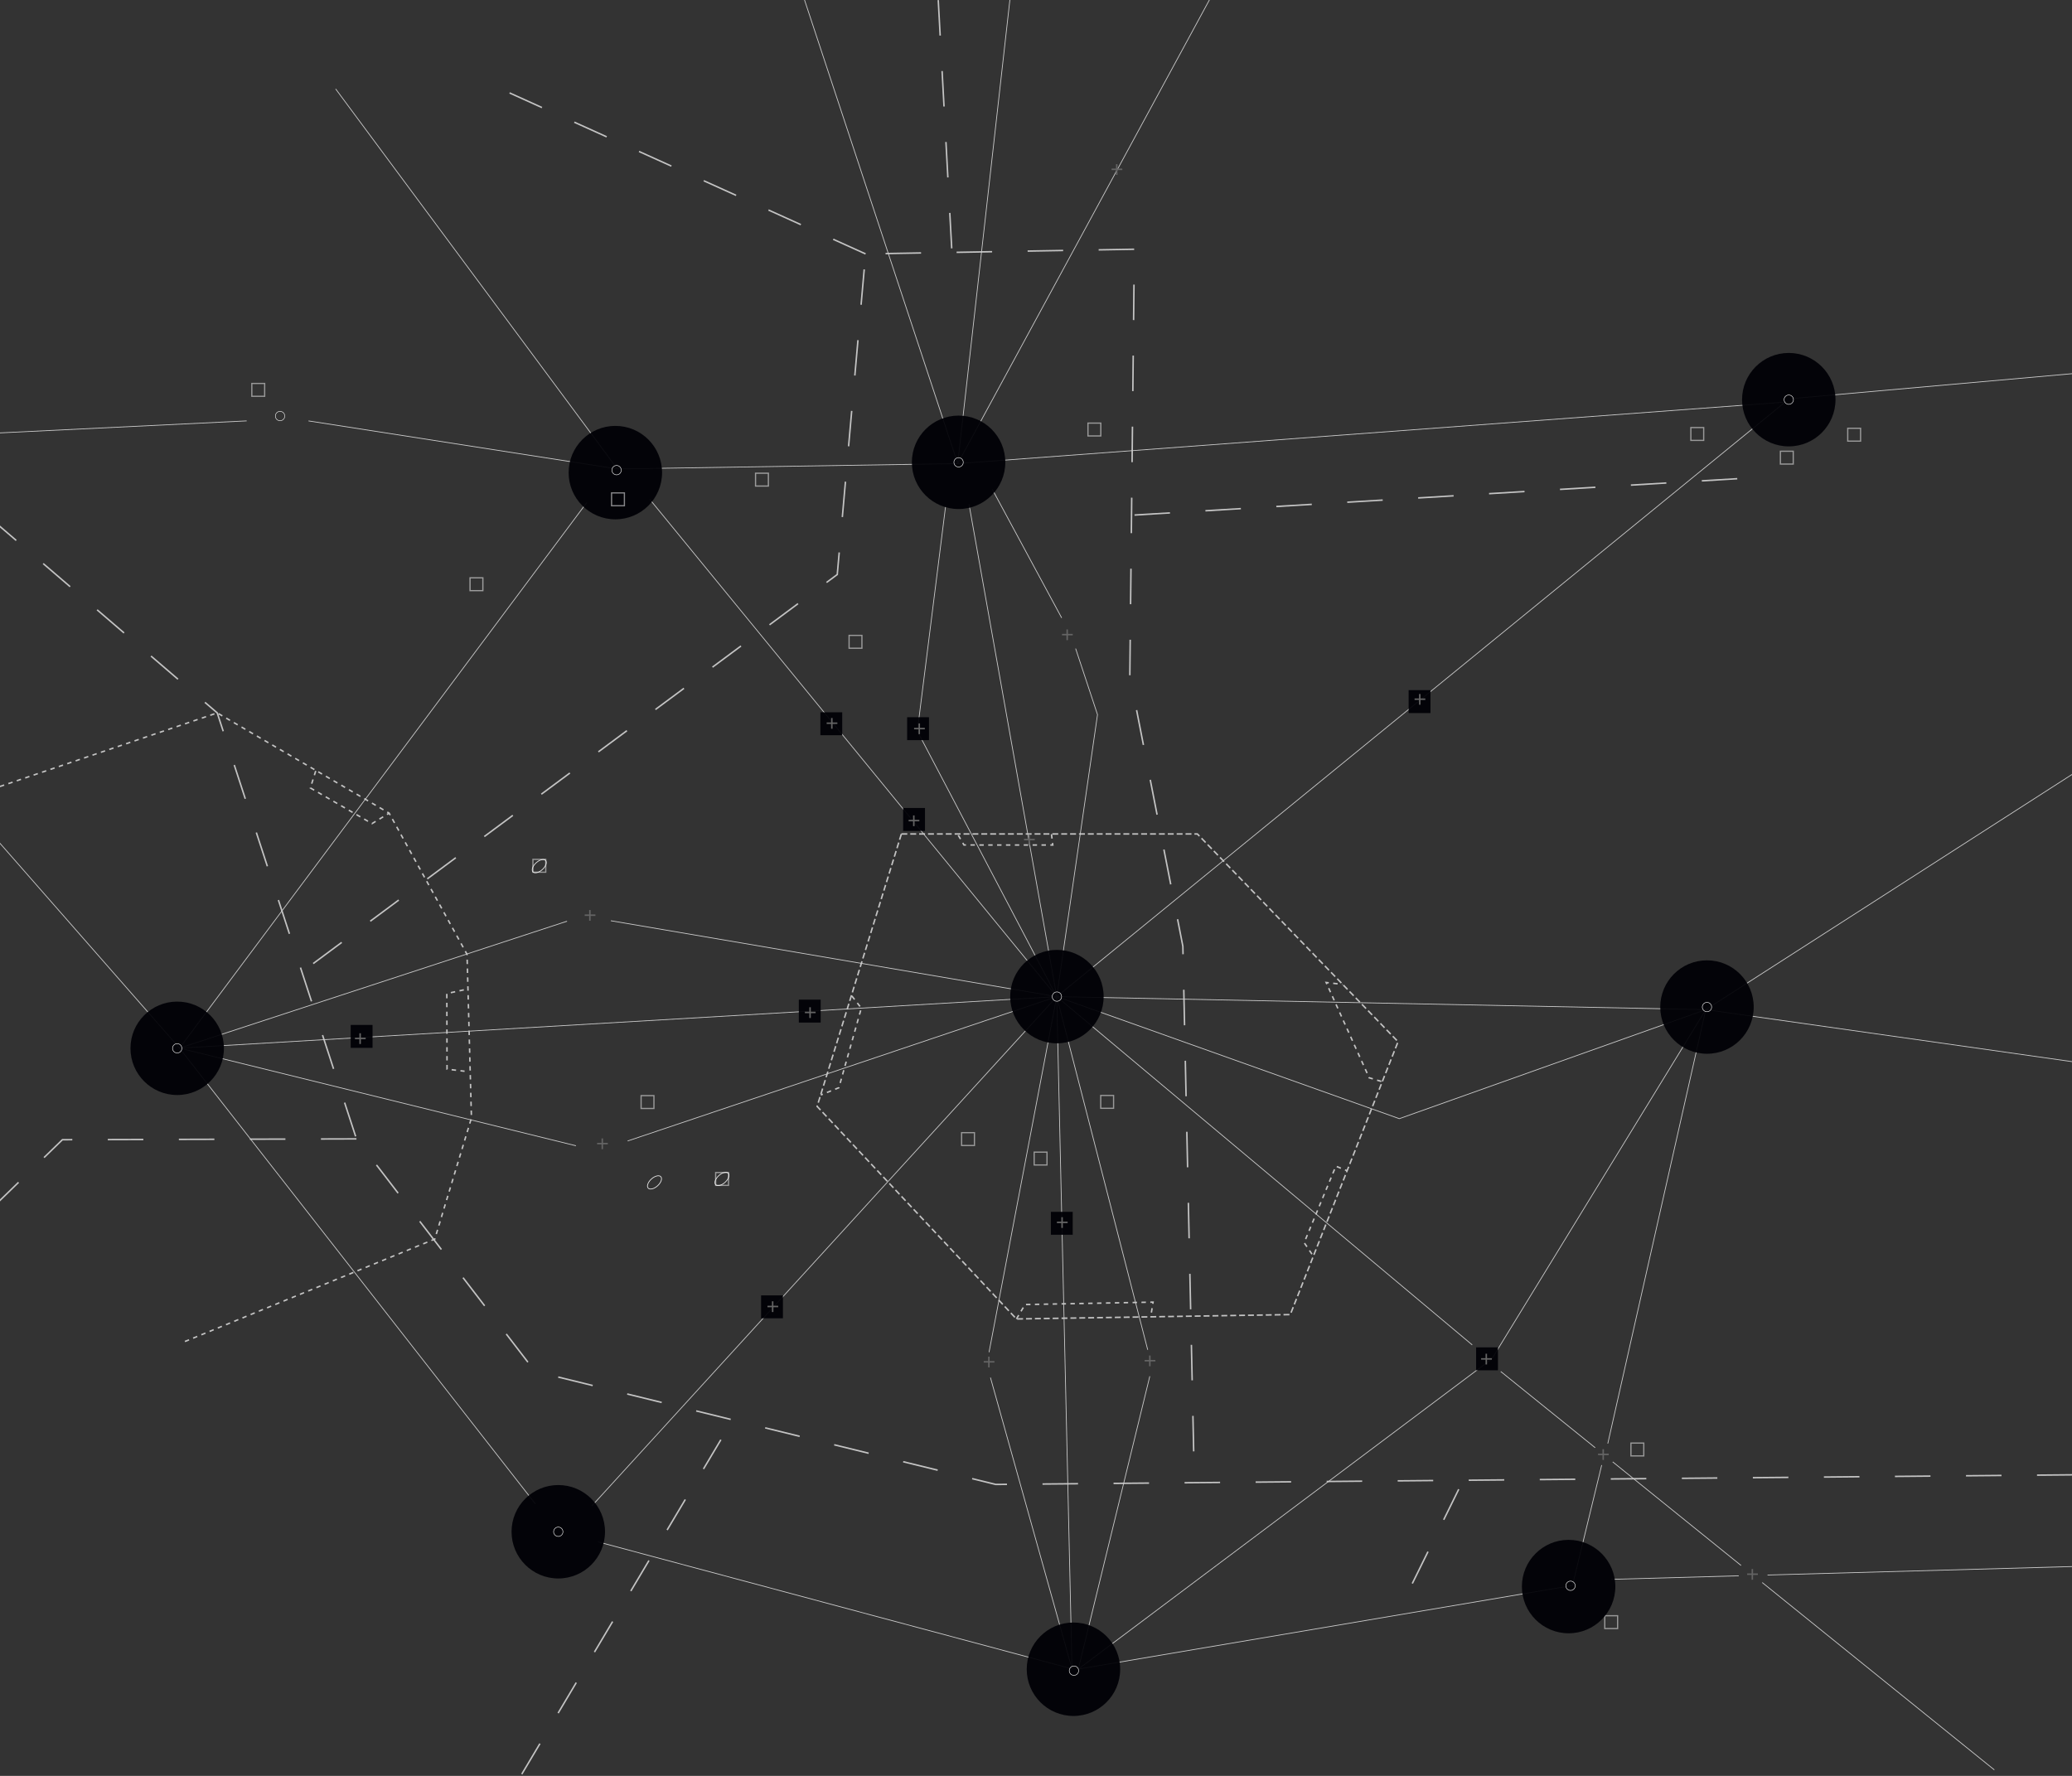 <?xml version="1.0" encoding="UTF-8" standalone="no"?>
<svg
   xmlns:dc="http://purl.org/dc/elements/1.1/"
   xmlns:cc="http://creativecommons.org/ns#"
   xmlns:rdf="http://www.w3.org/1999/02/22-rdf-syntax-ns#"
   xmlns:svg="http://www.w3.org/2000/svg"
   xmlns="http://www.w3.org/2000/svg"
   xmlns:sodipodi="http://sodipodi.sourceforge.net/DTD/sodipodi-0.dtd"
   xmlns:inkscape="http://www.inkscape.org/namespaces/inkscape"
   width="1400"
   height="1200"
   version="1.1"
   id="svg764"
   sodipodi:docname="map.svg"
   inkscape:version="0.92.2 5c3e80d, 2017-08-06">
  <rect width="100%" height="100%" fill="#333333" stroke="none"/>
  <sodipodi:namedview
     pagecolor="#000000"
     bordercolor="#666666"
     borderopacity="1"
     objecttolerance="10"
     gridtolerance="10"
     guidetolerance="10"
     inkscape:pageopacity="0"
     inkscape:pageshadow="2"
     inkscape:window-width="1440"
     inkscape:window-height="856"
     id="namedview766"
     showgrid="false"
     inkscape:zoom="0.85035714"
     inkscape:cx="586.93787"
     inkscape:cy="589.52578"
     inkscape:window-x="0"
     inkscape:window-y="0"
     inkscape:window-maximized="1"
     inkscape:current-layer="romar"
     borderlayer="true"
     inkscape:pagecheckerboard="false"
     inkscape:snap-perpendicular="true"
     inkscape:snap-tangential="true"
     inkscape:snap-path-clip="false"
     inkscape:measure-start="714.013,526.552"
     inkscape:measure-end="718.522,374.549" />
  <defs
     id="defs676">
    <marker
       inkscape:stockid="Arrow1Send"
       orient="auto"
       refY="0.0"
       refX="0.0"
       id="Arrow1Send"
       style="overflow:visible;"
       inkscape:isstock="true">
      <path
         id="path2440"
         d="M 0.0,0.0 L 5.0,-5.0 L -12.5,0.0 L 5.0,5.0 L 0.0,0.0 z "
         style="fill-rule:evenodd;stroke:#ffffff;stroke-width:1pt;stroke-opacity:1;fill:#ffffff;fill-opacity:1"
         transform="scale(0.2) rotate(180) translate(6,0)" />
    </marker>
    <marker
       inkscape:stockid="Arrow1Mend"
       orient="auto"
       refY="0.0"
       refX="0.0"
       id="Arrow1Mend"
       style="overflow:visible;"
       inkscape:isstock="true">
      <path
         id="path2434"
         d="M 0.0,0.0 L 5.0,-5.0 L -12.5,0.0 L 5.0,5.0 L 0.0,0.0 z "
         style="fill-rule:evenodd;stroke:#ffffff;stroke-width:1pt;stroke-opacity:1;fill:#ffffff;fill-opacity:1"
         transform="scale(0.4) rotate(180) translate(10,0)" />
    </marker>
    <marker
       inkscape:stockid="Arrow1Mstart"
       orient="auto"
       refY="0.0"
       refX="0.0"
       id="Arrow1Mstart"
       style="overflow:visible"
       inkscape:isstock="true">
      <path
         id="path2431"
         d="M 0.0,0.0 L 5.0,-5.0 L -12.5,0.0 L 5.0,5.0 L 0.0,0.0 z "
         style="fill-rule:evenodd;stroke:#ffffff;stroke-width:1pt;stroke-opacity:1;fill:#ffffff;fill-opacity:1"
         transform="scale(0.4) translate(10,0)" />
    </marker>
    <marker
       inkscape:stockid="DiamondSend"
       orient="auto"
       refY="0.0"
       refX="0.0"
       id="DiamondSend"
       style="overflow:visible"
       inkscape:isstock="true">
      <path
         id="path2528"
         d="M 0,-7.071 L -7.071,0 L 0,7.071 L 7.071,0 L 0,-7.071 z "
         style="fill-rule:evenodd;stroke:#ffffff;stroke-width:1pt;stroke-opacity:1;fill:#ffffff;fill-opacity:1"
         transform="scale(0.2) translate(-6,0)" />
    </marker>
    <marker
       inkscape:stockid="DotL"
       orient="auto"
       refY="0"
       refX="0"
       id="marker5422"
       style="overflow:visible"
       inkscape:isstock="true">
      <path
         inkscape:connector-curvature="0"
         id="path5420"
         d="m -2.5,-1 c 0,2.76 -2.24,5 -5,5 -2.76,0 -5,-2.24 -5,-5 0,-2.76 2.24,-5 5,-5 2.76,0 5,2.24 5,5 z"
         style="fill:#000000;fill-opacity:1;fill-rule:evenodd;stroke:#000000;stroke-width:1pt;stroke-opacity:1"
         transform="matrix(0.8,0,0,0.8,5.92,0.8)" />
    </marker>
    <marker
       inkscape:isstock="true"
       style="overflow:visible;"
       id="marker3039"
       refX="0.0"
       refY="0.0"
       orient="auto"
       inkscape:stockid="Arrow2Lend">
      <path
         transform="scale(1.1) rotate(180) translate(1,0)"
         d="M 8.719,4.034 L -2.207,0.016 L 8.719,-4.002 C 6.973,-1.63 6.983,1.616 8.719,4.034 z "
         style="fill-rule:evenodd;stroke-width:0.625;stroke-linejoin:round;stroke:#000000;stroke-opacity:1;fill:#000000;fill-opacity:1"
         id="path3037" />
    </marker>
    <marker
       inkscape:isstock="true"
       style="overflow:visible"
       id="marker2841"
       refX="0.0"
       refY="0.0"
       orient="auto"
       inkscape:stockid="Arrow2Lstart">
      <path
         transform="scale(1.1) translate(1,0)"
         d="M 8.719,4.034 L -2.207,0.016 L 8.719,-4.002 C 6.973,-1.63 6.983,1.616 8.719,4.034 z "
         style="fill-rule:evenodd;stroke-width:0.625;stroke-linejoin:round;stroke:#000000;stroke-opacity:1;fill:#000000;fill-opacity:1"
         id="path2839" />
    </marker>
    <marker
       inkscape:stockid="Arrow1Lstart"
       orient="auto"
       refY="0.0"
       refX="0.0"
       id="Arrow1Lstart"
       style="overflow:visible"
       inkscape:isstock="true">
      <path
         id="path2425"
         d="M 0.0,0.0 L 5.0,-5.0 L -12.5,0.0 L 5.0,5.0 L 0.0,0.0 z "
         style="fill-rule:evenodd;stroke:#000000;stroke-width:1pt;stroke-opacity:1;fill:#000000;fill-opacity:1"
         transform="scale(0.8) translate(12.5,0)" />
    </marker>
    <marker
       inkscape:isstock="true"
       style="overflow:visible"
       id="marker2363"
       refX="0"
       refY="0"
       orient="auto"
       inkscape:stockid="Arrow1Lend">
      <path
         inkscape:connector-curvature="0"
         transform="matrix(-0.8,0,0,-0.8,-10,0)"
         style="fill:#000000;fill-opacity:1;fill-rule:evenodd;stroke:#000000;stroke-width:1pt;stroke-opacity:1"
         d="M 0,0 5,-5 -12.5,0 5,5 Z"
         id="path2361" />
    </marker>
    <marker
       inkscape:isstock="true"
       style="overflow:visible"
       id="marker1948"
       refX="0"
       refY="0"
       orient="auto"
       inkscape:stockid="Arrow1Lend">
      <path
         inkscape:connector-curvature="0"
         transform="matrix(-0.8,0,0,-0.8,-10,0)"
         style="fill:#ffffff;fill-opacity:1;fill-rule:evenodd;stroke:#ffffff;stroke-width:1pt;stroke-opacity:1"
         d="M 0,0 5,-5 -12.5,0 5,5 Z"
         id="path1946" />
    </marker>
    <marker
       inkscape:stockid="DotL"
       orient="auto"
       refY="0"
       refX="0"
       id="marker1902"
       style="overflow:visible"
       inkscape:isstock="true">
      <path
         inkscape:connector-curvature="0"
         id="path1900"
         d="m -2.5,-1 c 0,2.76 -2.24,5 -5,5 -2.76,0 -5,-2.24 -5,-5 0,-2.76 2.24,-5 5,-5 2.76,0 5,2.24 5,5 z"
         style="fill:#0000d6;fill-opacity:1;fill-rule:evenodd;stroke:#0000d6;stroke-width:1pt;stroke-opacity:1"
         transform="matrix(0.8,0,0,0.8,5.92,0.8)" />
    </marker>
    <g
       id="vortac"
       transform="scale(0.2)"
       style="stroke:#000000;stroke-width:2">
      <path
         d="M 1,26 16,1 36,13 21,38 Z M 61,13 81,1 96,26 76,38 Z M 34,60 H 63 V 83 H 34 Z"
         id="path669"
         inkscape:connector-curvature="0" />
      <path
         d="M 21,38 34,60 H 63 L 76,38 V 13 H 21"
         id="path671"
         inkscape:connector-curvature="0"
         style="fill:none" />
      <circle
         cx="48"
         cy="37"
         r="7"
         id="circle673" />
    </g>
    <inkscape:perspective
       id="perspective12451"
       inkscape:persp3d-origin="372.04724 : 350.78739 : 1"
       inkscape:vp_z="744.09448 : 526.18109 : 1"
       inkscape:vp_y="0 : 1000 : 0"
       inkscape:vp_x="0 : 526.18109 : 1"
       sodipodi:type="inkscape:persp3d" />
    <marker
       id="Arrow2Sstart"
       inkscape:isstock="true"
       inkscape:stockid="Arrow2Sstart"
       orient="auto"
       refX="0"
       refY="0"
       style="overflow:visible">
      <path
         d="M 8.72,4.03 -2.21,0.02 8.72,-4 c -1.75,2.37 -1.74,5.62 0,8.03 z"
         id="Arrow2SstartPath"
         style="fill:#000000;fill-opacity:1;stroke:#000000;stroke-opacity:1"
         transform="matrix(0.3,0,0,0.3,-0.69,0)"
         inkscape:connector-curvature="0" />
    </marker>
    <marker
       id="Arrow2Send"
       inkscape:isstock="true"
       inkscape:stockid="Arrow2Send"
       orient="auto"
       refX="0"
       refY="0"
       style="overflow:visible">
      <path
         d="M 8.72,4.03 -2.21,0.02 8.72,-4 c -1.75,2.37 -1.74,5.62 0,8.03 z"
         id="Arrow2SendPath"
         style="fill:#000000;fill-opacity:1;stroke:#000000;stroke-opacity:1"
         transform="matrix(-0.3,0,0,-0.3,0.69,0)"
         inkscape:connector-curvature="0" />
    </marker>
  </defs>
  <!-- dashed line around JAN -->
  <!--lower sector barrier-->
  <!-- dashed line around MLU -->
  <g
     inkscape:groupmode="layer"
     id="layer2"
     inkscape:label="map"
     style="display:inline;opacity:0.97">
    <path
       style="fill:none;stroke:#c8c8c8;stroke-width:1;stroke-miterlimit:4;stroke-dasharray:24, 24;stroke-dashoffset:0;stroke-opacity:1"
       d="m -43.674,318.3 190.448,163.411 94.078,287.858 120.603,157.081 311.407,76.422 731.18,-6.537"
       id="polyline690"
       inkscape:connector-curvature="0"
       sodipodi:nodetypes="cccccc" />
    <path
       style="fill:none;stroke:#c8c8c8;stroke-width:1;stroke-miterlimit:4;stroke-dasharray:3, 3;stroke-dashoffset:0;stroke-opacity:1"
       d="m -11.395,535.279 158.169,-53.567 116.157,67.744 52.625,95.382 2.991,110.568 -24.789,81.871 -169.427,69.455"
       id="polyline692"
       inkscape:connector-curvature="0"
       sodipodi:nodetypes="ccccccc" />
    <path
       id="path5124"
       style="fill:none;fill-rule:evenodd;stroke:#c8c8c8;stroke-width:1;stroke-linecap:butt;stroke-linejoin:miter;stroke-miterlimit:4;stroke-dasharray:24,24;stroke-dashoffset:0;stroke-opacity:1"
       d="M 806.542,980.72 799.232,639.406 763.401,456.499 766.45,168.414 584.853,171.575 565.715,388.213 205.102,655.938"
       inkscape:connector-curvature="0"
       sodipodi:nodetypes="ccccccc" />
    <path
       style="fill:none;stroke:#c8c8c8;stroke-width:1;stroke-linecap:butt;stroke-linejoin:miter;stroke-miterlimit:4;stroke-dasharray:24, 24;stroke-dashoffset:0;stroke-opacity:1"
       d="m 240.853,769.57 -198.678,0.558 -54.496,52.953"
       id="path5126"
       inkscape:connector-curvature="0"
       sodipodi:nodetypes="ccc" />
    <path
       style="fill:none;stroke:#c8c8c8;stroke-width:1;stroke-linecap:butt;stroke-linejoin:miter;stroke-miterlimit:4;stroke-dasharray:24, 24;stroke-dashoffset:0;stroke-opacity:1"
       d="M 643.053,167.833 631.965,-36.532"
       id="path5158"
       inkscape:connector-curvature="0"
       sodipodi:nodetypes="cc" />
    <path
       style="fill:none;stroke:#c8c8c8;stroke-width:1;stroke-linecap:butt;stroke-linejoin:miter;stroke-miterlimit:4;stroke-dasharray:24, 24;stroke-dashoffset:0;stroke-opacity:1"
       d="M 584.853,171.575 328.42,55.599"
       id="path5160"
       inkscape:connector-curvature="0"
       sodipodi:nodetypes="cc" />
    <path
       style="fill:none;stroke:#c8c8c8;stroke-width:1;stroke-linecap:butt;stroke-linejoin:miter;stroke-miterlimit:4;stroke-dasharray:24, 24;stroke-dashoffset:1;stroke-opacity:1"
       d="M 487.084,972.848 333.771,1230.368"
       id="path5162"
       inkscape:connector-curvature="0"
       sodipodi:nodetypes="cc" />
    <path
       transform="translate(109.042,163.536)"
       style="fill:none;stroke:#c8c8c8;stroke-width:1;stroke-miterlimit:4;stroke-dasharray:4,2;stroke-dashoffset:0;stroke-opacity:1"
       d="M 500,400 H 700 L 835.593,540.36 762.769,724.766 577.741,727.71 443.056,584.071 500,400"
       id="polyline678"
       inkscape:connector-curvature="0"
       sodipodi:nodetypes="ccccccc" />
    <path
       style="fill:none;stroke:#c8c8c8;stroke-width:1;stroke-linecap:butt;stroke-linejoin:miter;stroke-miterlimit:4;stroke-dasharray:24, 24;stroke-dashoffset:0;stroke-opacity:1"
       d="M 766.56,348.024 1180.176,323.092"
       id="path12271"
       inkscape:connector-curvature="0"
       sodipodi:nodetypes="cc" />
    <g
       id="g12291"
       style="stroke:#ffffff;stroke-opacity:1" />
    <rect
       y="580.694"
       x="360.085"
       height="8.674"
       width="8.674"
       id="0m8"
       style="opacity:0.94;fill:none;fill-opacity:1;stroke:#ffffff;stroke-width:0.826;stroke-miterlimit:4;stroke-dasharray:none;stroke-dashoffset:0;stroke-opacity:0.548" />
    <rect
       style="opacity:0.94;fill:none;fill-opacity:1;stroke:#ffffff;stroke-width:0.826;stroke-miterlimit:4;stroke-dasharray:none;stroke-dashoffset:0;stroke-opacity:0.553"
       id="kgwo"
       width="8.674"
       height="8.674"
       x="735.114"
       y="285.897" />
    <rect
       y="740.34"
       x="433.175"
       height="8.674"
       width="8.674"
       id="ktvr"
       style="opacity:0.94;fill:none;fill-opacity:1;stroke:#ffffff;stroke-width:0.826;stroke-miterlimit:4;stroke-dasharray:none;stroke-dashoffset:0;stroke-opacity:0.553" />
    <rect
       style="opacity:0.94;fill:none;fill-opacity:1;stroke:#ffffff;stroke-width:0.826;stroke-miterlimit:4;stroke-dasharray:none;stroke-dashoffset:0;stroke-opacity:0.553"
       id="kvks"
       width="8.674"
       height="8.674"
       x="483.555"
       y="792.308" />
    <rect
       y="765.365"
       x="649.734"
       height="8.674"
       width="8.674"
       id="kjvw"
       style="opacity:0.94;fill:none;fill-opacity:1;stroke:#ffffff;stroke-width:0.826;stroke-miterlimit:4;stroke-dasharray:none;stroke-dashoffset:0;stroke-opacity:0.548" />
    <rect
       style="opacity:0.94;fill:none;fill-opacity:1;stroke:#ffffff;stroke-width:0.826;stroke-miterlimit:4;stroke-dasharray:none;stroke-dashoffset:0;stroke-opacity:0.548"
       id="kjan"
       width="8.674"
       height="8.674"
       x="743.739"
       y="740.218" />
    <rect
       y="778.521"
       x="698.756"
       height="8.674"
       width="8.674"
       id="khks"
       style="opacity:0.94;fill:none;fill-opacity:1;stroke:#ffffff;stroke-width:0.826;stroke-miterlimit:4;stroke-dasharray:none;stroke-dashoffset:0;stroke-opacity:0.548" />
    <path
       sodipodi:nodetypes="cc"
       inkscape:connector-curvature="0"
       id="path1132"
       d="m 985.631,1006.316 -35.432,71.938"
       style="fill:none;stroke:#c8c8c8;stroke-width:1;stroke-linecap:butt;stroke-linejoin:miter;stroke-miterlimit:4;stroke-dasharray:24, 24;stroke-dashoffset:1;stroke-opacity:1" />
    <path
       style="fill:none;stroke:#c8c8c8;stroke-width:1;stroke-linecap:butt;stroke-linejoin:miter;stroke-miterlimit:4;stroke-dasharray:3,3;stroke-dashoffset:0;stroke-opacity:1"
       d="m 686.783,891.246 5.815,-9.732 86.509,-1.633 -1.38,8.502"
       id="path1134"
       inkscape:connector-curvature="0"
       sodipodi:nodetypes="cccc" />
    <path
       inkscape:connector-curvature="0"
       id="path1136"
       d="m 575.56,672.994 6.414,8.206 -15.176,53.79 -12.208,4.912"
       style="fill:none;stroke:#c8c8c8;stroke-width:1;stroke-linecap:butt;stroke-linejoin:miter;stroke-miterlimit:4;stroke-dasharray:3,3;stroke-dashoffset:0;stroke-opacity:1"
       sodipodi:nodetypes="cccc" />
    <path
       sodipodi:nodetypes="cccc"
       style="fill:none;stroke:#c8c8c8;stroke-width:1;stroke-linecap:butt;stroke-linejoin:miter;stroke-miterlimit:4;stroke-dasharray:3,3;stroke-dashoffset:0;stroke-opacity:1"
       d="m 313.402,668.861 -11.5,2.5 0.146,51.088 11.854,1.412"
       id="path1138"
       inkscape:connector-curvature="0" />
    <rect
       style="opacity:0.94;fill:none;fill-opacity:1;stroke:#ffffff;stroke-width:0.826;stroke-miterlimit:4;stroke-dasharray:none;stroke-dashoffset:0;stroke-opacity:0.548"
       id="kllq"
       width="8.674"
       height="8.674"
       x="170.154"
       y="259.11" />
    <circle
       style="opacity:0.94;fill:none;fill-opacity:1;stroke:#ffffff;stroke-width:0.358;stroke-miterlimit:4;stroke-dasharray:none;stroke-dashoffset:0;stroke-opacity:1"
       id="mon"
       cx="189.234"
       cy="281.132"
       r="3.16" />
    <path
       inkscape:connector-curvature="0"
       id="path1144"
       d="m 710.469,563.67 0.866,7.315 -59.988,-0.008 -3.93,-6.685"
       style="fill:none;stroke:#c8c8c8;stroke-width:1;stroke-linecap:butt;stroke-linejoin:miter;stroke-miterlimit:4;stroke-dasharray:3,3;stroke-dashoffset:0;stroke-opacity:1"
       sodipodi:nodetypes="cccc" />
    <path
       sodipodi:nodetypes="cccc"
       style="fill:none;stroke:#c8c8c8;stroke-width:1;stroke-linecap:butt;stroke-linejoin:miter;stroke-miterlimit:4;stroke-dasharray:3,3;stroke-dashoffset:0;stroke-opacity:1"
       d="m 886.467,847.451 -5.278,-7.755 21.406,-51.686 7.428,3.01"
       id="path1146"
       inkscape:connector-curvature="0" />
    <path
       inkscape:connector-curvature="0"
       id="path1148"
       d="m 933.323,730.742 -8.198,-2.475 -29.088,-64.378 10.962,1.258"
       style="fill:none;stroke:#c8c8c8;stroke-width:1;stroke-linecap:butt;stroke-linejoin:miter;stroke-miterlimit:4;stroke-dasharray:3,3;stroke-dashoffset:0;stroke-opacity:1"
       sodipodi:nodetypes="cccc" />
    <rect
       style="opacity:0.94;fill:none;fill-opacity:1;stroke:#ffffff;stroke-width:0.826;stroke-miterlimit:4;stroke-dasharray:none;stroke-dashoffset:0;stroke-opacity:0.548"
       id="klul"
       width="8.674"
       height="8.674"
       x="1101.985"
       y="975.11" />
    <rect
       y="1091.783"
       x="1084.307"
       height="8.674"
       width="8.674"
       id="khbg"
       style="opacity:0.94;fill:none;fill-opacity:1;stroke:#ffffff;stroke-width:0.826;stroke-miterlimit:4;stroke-dasharray:none;stroke-dashoffset:0;stroke-opacity:0.548" />
    <rect
       y="304.906"
       x="1202.973"
       height="8.674"
       width="8.674"
       id="kgtr"
       style="opacity:0.94;fill:none;fill-opacity:1;stroke:#ffffff;stroke-width:0.826;stroke-miterlimit:4;stroke-dasharray:none;stroke-dashoffset:0;stroke-opacity:0.553" />
    <rect
       style="opacity:0.94;fill:none;fill-opacity:1;stroke:#ffffff;stroke-width:0.826;stroke-miterlimit:4;stroke-dasharray:none;stroke-dashoffset:0;stroke-opacity:0.553"
       id="kstf"
       width="8.674"
       height="8.674"
       x="1142.473"
       y="288.906" />
    <rect
       style="opacity:0.94;fill:none;fill-opacity:1;stroke:#ffffff;stroke-width:0.826;stroke-miterlimit:4;stroke-dasharray:none;stroke-dashoffset:0;stroke-opacity:0.553"
       id="kubs"
       width="8.674"
       height="8.674"
       x="1248.473"
       y="289.406" />
    <ellipse
       style="opacity:0.94;fill:none;fill-opacity:1;stroke:#ffffff;stroke-width:0.478;stroke-miterlimit:4;stroke-dasharray:none;stroke-dashoffset:0;stroke-opacity:1"
       id="ble"
       cx="678.801"
       cy="120.634"
       rx="3.1"
       ry="5.752"
       transform="rotate(48.018)" />
    <ellipse
       transform="rotate(48.018)"
       ry="5.752"
       rx="3.1"
       cy="205.701"
       cx="889.723"
       id="tv"
       style="opacity:0.94;fill:none;fill-opacity:1;stroke:#ffffff;stroke-width:0.478;stroke-miterlimit:4;stroke-dasharray:none;stroke-dashoffset:0;stroke-opacity:1" />
    <ellipse
       style="opacity:0.94;fill:none;fill-opacity:1;stroke:#ffffff;stroke-width:0.478;stroke-miterlimit:4;stroke-dasharray:none;stroke-dashoffset:0;stroke-opacity:1"
       id="vks"
       cx="918.48"
       cy="170.238"
       rx="3.1"
       ry="5.752"
       transform="rotate(48.018)" />
    <rect
       style="opacity:0.94;fill:none;fill-opacity:1;stroke:#ffffff;stroke-width:0.826;stroke-miterlimit:4;stroke-dasharray:none;stroke-dashoffset:0;stroke-opacity:0.553"
       id="1m2"
       width="8.674"
       height="8.674"
       x="573.705"
       y="429.344" />
    <path
       inkscape:connector-curvature="0"
       id="path1140"
       d="m 213.318,520.961 -3.613,11.462 41.662,24.105 11.564,-7.073"
       style="fill:none;stroke:#c8c8c8;stroke-width:1;stroke-linecap:butt;stroke-linejoin:miter;stroke-miterlimit:4;stroke-dasharray:3, 3;stroke-dashoffset:0;stroke-opacity:1"
       sodipodi:nodetypes="cccc" />
  </g>
  <g
     inkscape:groupmode="layer"
     id="layer1"
     inkscape:label="airways"
     style="display:inline">
    <path
       style="display:inline;fill:none;stroke:#cccccc;stroke-width:0.5;stroke-linecap:butt;stroke-linejoin:miter;stroke-miterlimit:4;stroke-dasharray:none;stroke-opacity:1"
       d="M 389.154,774.216 121.295,708.241"
       id="path4471"
       inkscape:connector-curvature="0"
       sodipodi:nodetypes="cc" />
    <path
       style="display:inline;fill:none;stroke:#cccccc;stroke-width:0.5;stroke-linecap:butt;stroke-linejoin:miter;stroke-miterlimit:4;stroke-dasharray:none;stroke-opacity:1"
       d="m 647.115,313.27 559.059,-41.562"
       id="path4485"
       inkscape:connector-curvature="0"
       sodipodi:nodetypes="cc" />
    <path
       style="display:inline;fill:none;stroke:#cccccc;stroke-width:0.5;stroke-linecap:butt;stroke-linejoin:miter;stroke-miterlimit:4;stroke-dasharray:none;stroke-opacity:1"
       d="M 1206.174,271.708 714.013,673.448"
       id="path4489"
       inkscape:connector-curvature="0"
       sodipodi:nodetypes="cc" />
    <path
       style="display:inline;fill:none;stroke:#cccccc;stroke-width:0.5;stroke-linecap:butt;stroke-linejoin:miter;stroke-miterlimit:4;stroke-dasharray:none;stroke-opacity:1"
       d="m 714.013,673.448 438.549,8.786"
       id="path4491"
       inkscape:connector-curvature="0"
       sodipodi:nodetypes="cc" />
    <path
       style="display:inline;fill:none;stroke:#cccccc;stroke-width:0.5;stroke-linecap:butt;stroke-linejoin:miter;stroke-miterlimit:4;stroke-dasharray:none;stroke-opacity:1"
       d="m 714.013,673.448 231.47,82.461 207.079,-73.675"
       id="path4493"
       inkscape:connector-curvature="0"
       sodipodi:nodetypes="ccc" />
    <path
       style="display:inline;fill:none;stroke:#cccccc;stroke-width:0.5;stroke-linecap:butt;stroke-linejoin:miter;stroke-miterlimit:4;stroke-dasharray:none;stroke-opacity:1"
       d="M 647.115,313.27 417.159,316.876"
       id="path305"
       inkscape:connector-curvature="0"
       sodipodi:nodetypes="cc" />
    <path
       style="display:inline;fill:none;stroke:#cccccc;stroke-width:0.5;stroke-linecap:butt;stroke-linejoin:miter;stroke-miterlimit:4;stroke-dasharray:none;stroke-opacity:1"
       d="M 647.115,313.27 530.618,-39.318"
       id="path311"
       inkscape:connector-curvature="0"
       sodipodi:nodetypes="cc" />
    <path
       style="display:inline;fill:none;stroke:#cccccc;stroke-width:0.5;stroke-linecap:butt;stroke-linejoin:miter;stroke-miterlimit:4;stroke-dasharray:none;stroke-opacity:1"
       d="M 647.115,313.27 686.53,-37.22"
       id="path313"
       inkscape:connector-curvature="0"
       sodipodi:nodetypes="cc" />
    <path
       style="display:inline;fill:none;stroke:#cccccc;stroke-width:0.5;stroke-linecap:butt;stroke-linejoin:miter;stroke-miterlimit:4;stroke-dasharray:none;stroke-opacity:1"
       d="M 647.115,313.27 839.236,-40.731"
       id="path317"
       inkscape:connector-curvature="0"
       sodipodi:nodetypes="cc" />
    <path
       style="display:inline;fill:none;stroke:#cccccc;stroke-width:0.5;stroke-linecap:butt;stroke-linejoin:miter;stroke-miterlimit:4;stroke-dasharray:none;stroke-opacity:1"
       d="m 439.08,337.456 274.933,335.992"
       id="path4828"
       inkscape:connector-curvature="0"
       sodipodi:nodetypes="cc" />
    <path
       style="display:inline;fill:none;stroke:#cccccc;stroke-width:0.5;stroke-linecap:butt;stroke-linejoin:miter;stroke-miterlimit:4;stroke-dasharray:none;stroke-opacity:1"
       d="M 714.013,673.448 994.75,908.78"
       id="path4495"
       inkscape:connector-curvature="0"
       sodipodi:nodetypes="cc" />
    <path
       style="display:inline;fill:none;stroke:#cccccc;stroke-width:0.5;stroke-linecap:butt;stroke-linejoin:miter;stroke-miterlimit:4;stroke-dasharray:none;stroke-opacity:1"
       d="m 1014.019,926.754 63.787,51.486 m 11.851,9.565 86.732,70.006 m 14.307,11.548 156.829,126.585"
       id="path4497"
       inkscape:connector-curvature="0"
       sodipodi:nodetypes="cccccc" />
    <path
       style="display:inline;fill:none;stroke:#cccccc;stroke-width:0.5;stroke-linecap:butt;stroke-linejoin:miter;stroke-miterlimit:4;stroke-dasharray:none;stroke-opacity:1"
       d="m 669.227,930.869 55.099,196.798"
       id="path4501"
       inkscape:connector-curvature="0"
       sodipodi:nodetypes="cc" />
    <path
       style="display:inline;fill:none;stroke:#cccccc;stroke-width:0.5;stroke-linecap:butt;stroke-linejoin:miter;stroke-miterlimit:4;stroke-dasharray:none;stroke-opacity:1"
       d="m 714.013,673.448 10.313,454.219"
       id="path4503"
       inkscape:connector-curvature="0"
       sodipodi:nodetypes="cc" />
    <path
       style="display:inline;fill:none;stroke:#cccccc;stroke-width:0.5;stroke-linecap:butt;stroke-linejoin:miter;stroke-miterlimit:4;stroke-dasharray:none;stroke-opacity:1"
       d="M 776.89,929.981 728.595,1127.834"
       id="path4507"
       inkscape:connector-curvature="0"
       sodipodi:nodetypes="cc" />
    <path
       style="display:inline;fill:none;stroke:#cccccc;stroke-width:0.5;stroke-linecap:butt;stroke-linejoin:miter;stroke-miterlimit:4;stroke-dasharray:none;stroke-opacity:1"
       d="M 714.013,673.448 668.279,913.735"
       id="path4499"
       inkscape:connector-curvature="0"
       sodipodi:nodetypes="cc" />
    <path
       style="display:inline;fill:none;stroke:#cccccc;stroke-width:0.5;stroke-linecap:butt;stroke-linejoin:miter;stroke-miterlimit:4;stroke-dasharray:none;stroke-opacity:1"
       d="m 714.013,673.448 61.468,238.647"
       id="path4505"
       inkscape:connector-curvature="0"
       sodipodi:nodetypes="cc" />
    <path
       style="display:inline;fill:none;stroke:#cccccc;stroke-width:0.5;stroke-linecap:butt;stroke-linejoin:miter;stroke-miterlimit:4;stroke-dasharray:none;stroke-opacity:1"
       d="M 714.013,673.448 399.844,1017.66"
       id="path4509"
       inkscape:connector-curvature="0"
       sodipodi:nodetypes="cc" />
    <path
       style="display:inline;fill:none;stroke:#cccccc;stroke-width:0.5;stroke-linecap:butt;stroke-linejoin:miter;stroke-miterlimit:4;stroke-dasharray:none;stroke-opacity:1"
       d="M 714.013,673.448 424.065,770.982"
       id="path4469"
       inkscape:connector-curvature="0"
       sodipodi:nodetypes="cc" />
    <path
       style="display:inline;fill:none;stroke:#cccccc;stroke-width:0.5;stroke-linecap:butt;stroke-linejoin:miter;stroke-miterlimit:4;stroke-dasharray:none;stroke-opacity:1"
       d="M 638.959,341.735 619.829,494.038 714.013,673.448"
       id="path4475"
       inkscape:connector-curvature="0"
       sodipodi:nodetypes="ccc" />
    <path
       style="display:inline;fill:none;stroke:#cccccc;stroke-width:0.5;stroke-linecap:butt;stroke-linejoin:miter;stroke-miterlimit:4;stroke-dasharray:none;stroke-opacity:1"
       d="M 714.013,673.448 654.731,340.719"
       id="path4479"
       inkscape:connector-curvature="0"
       sodipodi:nodetypes="cc" />
    <path
       style="display:inline;fill:none;stroke:#cccccc;stroke-width:0.5;stroke-linecap:butt;stroke-linejoin:miter;stroke-miterlimit:4;stroke-dasharray:none;stroke-opacity:1"
       d="m 670.46,330.617 46.893,86.91"
       id="path4481"
       inkscape:connector-curvature="0"
       sodipodi:nodetypes="cc" />
    <path
       style="display:inline;fill:none;stroke:#cccccc;stroke-width:0.5;stroke-linecap:butt;stroke-linejoin:miter;stroke-miterlimit:4;stroke-dasharray:none;stroke-opacity:1"
       d="m 726.781,438.254 14.776,44.639 -27.544,190.555"
       id="path4483"
       inkscape:connector-curvature="0"
       sodipodi:nodetypes="ccc" />
    <path
       style="display:inline;fill:none;stroke:#cccccc;stroke-width:0.5;stroke-linecap:butt;stroke-linejoin:miter;stroke-miterlimit:4;stroke-dasharray:none;stroke-opacity:1"
       d="M 714.013,673.448 412.739,622.16"
       id="path4461"
       inkscape:connector-curvature="0"
       sodipodi:nodetypes="cc" />
    <path
       style="display:inline;fill:none;stroke:#cccccc;stroke-width:0.5;stroke-linecap:butt;stroke-linejoin:miter;stroke-miterlimit:4;stroke-dasharray:none;stroke-opacity:1"
       d="M 121.295,708.241 383.131,622.478"
       id="path4459"
       inkscape:connector-curvature="0"
       sodipodi:nodetypes="cc" />
    <path
       sodipodi:nodetypes="cc"
       inkscape:connector-curvature="0"
       id="path1156"
       d="M 724.326,1127.667 404.085,1041.881"
       style="display:inline;fill:none;stroke:#cccccc;stroke-width:0.5;stroke-linecap:butt;stroke-linejoin:miter;stroke-miterlimit:4;stroke-dasharray:none;stroke-opacity:1" />
    <path
       style="display:inline;fill:none;stroke:#cccccc;stroke-width:0.5;stroke-linecap:butt;stroke-linejoin:miter;stroke-miterlimit:4;stroke-dasharray:none;stroke-opacity:1"
       d="m 728.595,1127.834 333.876,-56.494"
       id="path1158"
       inkscape:connector-curvature="0"
       sodipodi:nodetypes="cc" />
    <path
       style="display:inline;fill:none;stroke:#cccccc;stroke-width:0.5;stroke-linecap:butt;stroke-linejoin:miter;stroke-miterlimit:4;stroke-dasharray:none;stroke-opacity:1"
       d="M 361.75,1016.224 121.295,708.241"
       id="path1160"
       inkscape:connector-curvature="0"
       sodipodi:nodetypes="cc" />
    <path
       sodipodi:nodetypes="cc"
       inkscape:connector-curvature="0"
       id="path1162"
       d="M 121.295,708.241 396.439,339.639"
       style="display:inline;fill:none;stroke:#cccccc;stroke-width:0.5;stroke-linecap:butt;stroke-linejoin:miter;stroke-miterlimit:4;stroke-dasharray:none;stroke-opacity:1" />
    <path
       sodipodi:nodetypes="cccc"
       inkscape:connector-curvature="0"
       id="path1168"
       d="m 1152.562,682.234 -66.217,293.222 m -4.126,14.535 -19.748,81.349"
       style="display:inline;fill:none;stroke:#cccccc;stroke-width:0.5;stroke-linecap:butt;stroke-linejoin:miter;stroke-miterlimit:4;stroke-dasharray:none;stroke-opacity:1" />
    <path
       sodipodi:nodetypes="cc"
       inkscape:connector-curvature="0"
       id="path1176"
       d="m 1210.181,269.375 254.95,-22.642"
       style="display:inline;fill:none;stroke:#cccccc;stroke-width:0.5;stroke-linecap:butt;stroke-linejoin:miter;stroke-miterlimit:4;stroke-dasharray:none;stroke-opacity:1" />
    <path
       style="display:inline;fill:none;stroke:#cccccc;stroke-width:0.5;stroke-linecap:butt;stroke-linejoin:miter;stroke-miterlimit:4;stroke-dasharray:none;stroke-opacity:1"
       d="M 208.45,284.415 417.159,316.876"
       id="path1178"
       inkscape:connector-curvature="0"
       sodipodi:nodetypes="cc" />
    <path
       sodipodi:nodetypes="cc"
       inkscape:connector-curvature="0"
       id="path1180"
       d="M 226.79,60.085 417.159,316.876"
       style="display:inline;fill:none;stroke:#cccccc;stroke-width:0.5;stroke-linecap:butt;stroke-linejoin:miter;stroke-miterlimit:4;stroke-dasharray:none;stroke-opacity:1" />
    <path
       style="display:inline;fill:none;stroke:#cccccc;stroke-width:0.5;stroke-linecap:butt;stroke-linejoin:miter;stroke-miterlimit:4;stroke-dasharray:none;stroke-opacity:1"
       d="M 121.295,708.241 -45.307,518.164"
       id="path1186"
       inkscape:connector-curvature="0"
       sodipodi:nodetypes="cc" />
    <path
       sodipodi:nodetypes="cc"
       inkscape:connector-curvature="0"
       id="path1200"
       d="M 1430.018,504.039 1152.562,682.234"
       style="display:inline;fill:none;stroke:#cccccc;stroke-width:0.5;stroke-linecap:butt;stroke-linejoin:miter;stroke-miterlimit:4;stroke-dasharray:none;stroke-opacity:1" />
    <path
       style="display:inline;fill:none;stroke:#cccccc;stroke-width:0.5;stroke-linecap:butt;stroke-linejoin:miter;stroke-miterlimit:4;stroke-dasharray:none;stroke-opacity:1"
       d="M 1454.018,725.039 1152.562,682.234"
       id="path1202"
       inkscape:connector-curvature="0"
       sodipodi:nodetypes="cc" />
    <path
       sodipodi:nodetypes="cccc"
       inkscape:connector-curvature="0"
       id="path1204"
       d="m 1088.598,1067.199 86.247,-2.395 m 19.44,-0.54 233.135,-6.474"
       style="display:inline;fill:none;stroke:#cccccc;stroke-width:0.5;stroke-linecap:butt;stroke-linejoin:miter;stroke-miterlimit:4;stroke-dasharray:none;stroke-opacity:1" />
    <path
       sodipodi:nodetypes="cc"
       inkscape:connector-curvature="0"
       id="path1220"
       d="M -54.12,295.146 166.654,284.403"
       style="display:inline;fill:none;stroke:#cccccc;stroke-width:0.5;stroke-linecap:butt;stroke-linejoin:miter;stroke-miterlimit:4;stroke-dasharray:none;stroke-opacity:1" />
    <path
       sodipodi:nodetypes="cc"
       inkscape:connector-curvature="0"
       id="path2029"
       d="M 714.013,673.448 121.295,708.241"
       style="display:inline;fill:none;stroke:#cccccc;stroke-width:0.5;stroke-linecap:butt;stroke-linejoin:miter;stroke-miterlimit:4;stroke-dasharray:none;stroke-opacity:1" />
    <circle
       r="31.57"
       cy="1035.036"
       cx="377.218"
       id="circle2061"
       style="display:inline;opacity:0.94;fill:#000006;fill-opacity:1;stroke:none;stroke-width:1.1;stroke-miterlimit:4;stroke-dasharray:none;stroke-dashoffset:0;stroke-opacity:1" />
    <path
       sodipodi:nodetypes="ccc"
       inkscape:connector-curvature="0"
       id="path1119"
       d="M 728.595,1127.834 1008,918.25 1152.562,682.234"
       style="display:inline;fill:none;stroke:#cccccc;stroke-width:0.5;stroke-linecap:butt;stroke-linejoin:miter;stroke-miterlimit:4;stroke-dasharray:none;stroke-opacity:1" />
  </g>
  <g
     inkscape:groupmode="layer"
     id="layer4"
     inkscape:label="mask">
    <circle
       style="display:inline;opacity:0.94;fill:#000006;fill-opacity:1;stroke:none;stroke-width:1.1;stroke-miterlimit:4;stroke-dasharray:none;stroke-dashoffset:0;stroke-opacity:1"
       id="path2033"
       cx="119.729"
       cy="708.368"
       r="31.57" />
    <circle
       r="31.57"
       cy="673.423"
       cx="714.135"
       id="circle2040"
       style="display:inline;opacity:0.94;fill:#000006;fill-opacity:1;stroke:none;stroke-width:1.1;stroke-miterlimit:4;stroke-dasharray:none;stroke-dashoffset:0;stroke-opacity:1" />
    <circle
       style="display:inline;opacity:0.94;fill:#000006;fill-opacity:1;stroke:none;stroke-width:1.1;stroke-miterlimit:4;stroke-dasharray:none;stroke-dashoffset:0;stroke-opacity:1"
       id="circle2043"
       cx="1153.363"
       cy="680.479"
       r="31.57" />
    <circle
       r="31.57"
       cy="1072.079"
       cx="1059.873"
       id="circle2051"
       style="display:inline;opacity:0.94;fill:#000006;fill-opacity:1;stroke:none;stroke-width:1.1;stroke-miterlimit:4;stroke-dasharray:none;stroke-dashoffset:0;stroke-opacity:1" />
    <circle
       style="display:inline;opacity:0.94;fill:#000006;fill-opacity:1;stroke:none;stroke-width:1.1;stroke-miterlimit:4;stroke-dasharray:none;stroke-dashoffset:0;stroke-opacity:1"
       id="circle2053"
       cx="725.307"
       cy="1127.938"
       r="31.57" />
    <circle
       r="31.57"
       cy="319.353"
       cx="415.782"
       id="circle2055"
       style="display:inline;opacity:0.94;fill:#000006;fill-opacity:1;stroke:none;stroke-width:1.1;stroke-miterlimit:4;stroke-dasharray:none;stroke-dashoffset:0;stroke-opacity:1" />
    <circle
       style="display:inline;opacity:0.94;fill:#000006;fill-opacity:1;stroke:none;stroke-width:1.1;stroke-miterlimit:4;stroke-dasharray:none;stroke-dashoffset:0;stroke-opacity:1"
       id="circle2057"
       cx="1208.633"
       cy="270.063"
       r="31.57" />
    <circle
       style="display:inline;opacity:0.94;fill:#000006;fill-opacity:1;stroke:none;stroke-width:1.1;stroke-miterlimit:4;stroke-dasharray:none;stroke-dashoffset:0;stroke-opacity:1"
       id="circle2059"
       cx="647.693"
       cy="312.398"
       r="31.57" />
  </g>
  <g
     inkscape:groupmode="layer"
     id="layer3"
     inkscape:label="intersections">
    <rect
       y="818.865"
       x="710.047"
       height="15.487"
       width="14.76"
       id="rect1087"
       style="opacity:0.94;fill:#000006;fill-opacity:1;stroke:none;stroke-width:1.1;stroke-miterlimit:4;stroke-dasharray:none;stroke-dashoffset:0;stroke-opacity:1" />
    <rect
       style="opacity:0.94;fill:#000006;fill-opacity:1;stroke:none;stroke-width:1.1;stroke-miterlimit:4;stroke-dasharray:none;stroke-dashoffset:0;stroke-opacity:1"
       id="rect2307"
       width="14.76"
       height="15.487"
       x="610.226"
       y="545.965" />
    <rect
       y="466.344"
       x="951.781"
       height="15.487"
       width="14.76"
       id="rect2303"
       style="opacity:0.94;fill:#000006;fill-opacity:1;stroke:none;stroke-width:1.1;stroke-miterlimit:4;stroke-dasharray:none;stroke-dashoffset:0;stroke-opacity:1" />
    <rect
       y="484.638"
       x="612.929"
       height="15.487"
       width="14.76"
       id="rect2299"
       style="opacity:0.94;fill:#000006;fill-opacity:1;stroke:none;stroke-width:1.1;stroke-miterlimit:4;stroke-dasharray:none;stroke-dashoffset:0;stroke-opacity:1" />
    <rect
       style="opacity:0.94;fill:#000006;fill-opacity:1;stroke:none;stroke-width:1.1;stroke-miterlimit:4;stroke-dasharray:none;stroke-dashoffset:0;stroke-opacity:1"
       id="rect2297"
       width="14.76"
       height="15.487"
       x="514.247"
       y="875.312" />
    <g
       id="hater"
       style="stroke:#646464;stroke-opacity:1"
       transform="translate(8.315,39.914)">
      <path
         inkscape:connector-curvature="0"
         id="path1034"
         d="m 390.25,575 v 7.25"
         style="fill:none;stroke:#646464;stroke-width:1px;stroke-linecap:butt;stroke-linejoin:miter;stroke-opacity:1" />
      <path
         style="fill:none;stroke:#646464;stroke-width:1px;stroke-linecap:butt;stroke-linejoin:miter;stroke-opacity:1"
         d="m 386.75,578.5 h 7.25"
         id="path1036"
         inkscape:connector-curvature="0" />
    </g>
    <g
       style="stroke:#646464;stroke-opacity:1"
       id="dorts"
       transform="translate(16.704,194.259)">
      <path
         style="fill:none;stroke:#646464;stroke-width:1px;stroke-linecap:butt;stroke-linejoin:miter;stroke-opacity:1"
         d="m 390.25,575 v 7.25"
         id="path1054"
         inkscape:connector-curvature="0" />
      <path
         inkscape:connector-curvature="0"
         id="path1056"
         d="m 386.75,578.5 h 7.25"
         style="fill:none;stroke:#646464;stroke-width:1px;stroke-linecap:butt;stroke-linejoin:miter;stroke-opacity:1" />
    </g>
    <g
       transform="translate(131.814,304.323)"
       id="g1070"
       style="stroke:#646464;stroke-opacity:1">
      <path
         inkscape:connector-curvature="0"
         id="path1066"
         d="m 390.25,575 v 7.25"
         style="fill:none;stroke:#646464;stroke-width:1px;stroke-linecap:butt;stroke-linejoin:miter;stroke-opacity:1" />
      <path
         style="fill:none;stroke:#646464;stroke-width:1px;stroke-linecap:butt;stroke-linejoin:miter;stroke-opacity:1"
         d="m 386.75,578.5 h 7.25"
         id="path1068"
         inkscape:connector-curvature="0" />
    </g>
    <g
       style="stroke:#646464;stroke-opacity:1"
       id="hazal"
       transform="translate(277.914,341.718)">
      <path
         style="fill:none;stroke:#646464;stroke-width:1px;stroke-linecap:butt;stroke-linejoin:miter;stroke-opacity:1"
         d="m 390.25,575 v 7.25"
         id="path1072"
         inkscape:connector-curvature="0" />
      <path
         inkscape:connector-curvature="0"
         id="path1074"
         d="m 386.75,578.5 h 7.25"
         style="fill:none;stroke:#646464;stroke-width:1px;stroke-linecap:butt;stroke-linejoin:miter;stroke-opacity:1" />
    </g>
    <g
       transform="translate(386.67,340.949)"
       id="ricks"
       style="stroke:#646464;stroke-opacity:1">
      <path
         inkscape:connector-curvature="0"
         id="path1078"
         d="m 390.25,575 v 7.25"
         style="fill:none;stroke:#646464;stroke-width:1px;stroke-linecap:butt;stroke-linejoin:miter;stroke-opacity:1" />
      <path
         style="fill:none;stroke:#646464;stroke-width:1px;stroke-linecap:butt;stroke-linejoin:miter;stroke-opacity:1"
         d="m 386.75,578.5 h 7.25"
         id="path1080"
         inkscape:connector-curvature="0" />
    </g>
    <g
       transform="translate(569.048,-106.039)"
       id="zamma"
       style="stroke:#646464;stroke-opacity:1">
      <path
         inkscape:connector-curvature="0"
         id="path1090"
         d="m 390.25,575 v 7.25"
         style="fill:none;stroke:#646464;stroke-width:1px;stroke-linecap:butt;stroke-linejoin:miter;stroke-opacity:1" />
      <path
         style="fill:none;stroke:#646464;stroke-width:1px;stroke-linecap:butt;stroke-linejoin:miter;stroke-opacity:1"
         d="m 386.75,578.5 h 7.25"
         id="path1092"
         inkscape:connector-curvature="0" />
    </g>
    <g
       style="stroke:#646464;stroke-opacity:1"
       id="yazoo"
       transform="translate(230.88,-86.177)">
      <path
         style="fill:none;stroke:#646464;stroke-width:1px;stroke-linecap:butt;stroke-linejoin:miter;stroke-opacity:1"
         d="m 390.25,575 v 7.25"
         id="path1096"
         inkscape:connector-curvature="0" />
      <path
         inkscape:connector-curvature="0"
         id="path1098"
         d="m 386.75,578.5 h 7.25"
         style="fill:none;stroke:#646464;stroke-width:1px;stroke-linecap:butt;stroke-linejoin:miter;stroke-opacity:1" />
    </g>
    <g
       style="stroke:#646464;stroke-opacity:1"
       id="clays"
       transform="translate(227.186,-24.008)">
      <path
         style="fill:none;stroke:#646464;stroke-width:1px;stroke-linecap:butt;stroke-linejoin:miter;stroke-opacity:1"
         d="m 390.25,575 v 7.25"
         id="path1108"
         inkscape:connector-curvature="0" />
      <path
         inkscape:connector-curvature="0"
         id="path1110"
         d="m 386.75,578.5 h 7.25"
         style="fill:none;stroke:#646464;stroke-width:1px;stroke-linecap:butt;stroke-linejoin:miter;stroke-opacity:1" />
    </g>
    <g
       transform="translate(305.159,-11.182)"
       id="berra"
       style="stroke:#646464;stroke-opacity:1">
      <path
         inkscape:connector-curvature="0"
         id="path1114"
         d="m 390.25,575 v 7.25"
         style="fill:none;stroke:#646464;stroke-width:1px;stroke-linecap:butt;stroke-linejoin:miter;stroke-opacity:1" />
      <path
         style="fill:none;stroke:#646464;stroke-width:1px;stroke-linecap:butt;stroke-linejoin:miter;stroke-opacity:1"
         d="m 386.75,578.5 h 7.25"
         id="path1116"
         inkscape:connector-curvature="0" />
    </g>
    <g
       style="stroke:#646464;stroke-opacity:1"
       id="arguw"
       transform="translate(330.822,-149.682)">
      <path
         style="fill:none;stroke:#646464;stroke-width:1px;stroke-linecap:butt;stroke-linejoin:miter;stroke-opacity:1"
         d="m 390.25,575 v 7.25"
         id="path1120"
         inkscape:connector-curvature="0" />
      <path
         inkscape:connector-curvature="0"
         id="path1122"
         d="m 386.75,578.5 h 7.25"
         style="fill:none;stroke:#646464;stroke-width:1px;stroke-linecap:butt;stroke-linejoin:miter;stroke-opacity:1" />
    </g>
    <g
       transform="translate(364.311,-464.091)"
       id="ubaby"
       style="stroke:#646464;stroke-opacity:1">
      <path
         inkscape:connector-curvature="0"
         id="path1126"
         d="m 390.25,575 v 7.25"
         style="fill:none;stroke:#646464;stroke-width:1px;stroke-linecap:butt;stroke-linejoin:miter;stroke-opacity:1" />
      <path
         style="fill:none;stroke:#646464;stroke-width:1px;stroke-linecap:butt;stroke-linejoin:miter;stroke-opacity:1"
         d="m 386.75,578.5 h 7.25"
         id="path1128"
         inkscape:connector-curvature="0" />
    </g>
    <g
       transform="translate(693,404.25)"
       id="sosoe"
       style="stroke:#646464;stroke-opacity:1">
      <path
         inkscape:connector-curvature="0"
         id="path1194"
         d="m 390.25,575 v 7.25"
         style="fill:none;stroke:#646464;stroke-width:1px;stroke-linecap:butt;stroke-linejoin:miter;stroke-opacity:1" />
      <path
         style="fill:none;stroke:#646464;stroke-width:1px;stroke-linecap:butt;stroke-linejoin:miter;stroke-opacity:1"
         d="m 386.75,578.5 h 7.25"
         id="path1196"
         inkscape:connector-curvature="0" />
    </g>
    <g
       style="stroke:#646464;stroke-opacity:1"
       id="pican"
       transform="translate(793.763,485.214)">
      <path
         style="fill:none;stroke:#646464;stroke-width:1px;stroke-linecap:butt;stroke-linejoin:miter;stroke-opacity:1"
         d="m 390.25,575 v 7.25"
         id="path1212"
         inkscape:connector-curvature="0" />
      <path
         inkscape:connector-curvature="0"
         id="path1214"
         d="m 386.75,578.5 h 7.25"
         style="fill:none;stroke:#646464;stroke-width:1px;stroke-linecap:butt;stroke-linejoin:miter;stroke-opacity:1" />
    </g>
    <circle
       style="display:inline;opacity:0.94;fill:none;fill-opacity:1;stroke:#ffffff;stroke-width:0.358;stroke-miterlimit:4;stroke-dasharray:none;stroke-dashoffset:0;stroke-opacity:1"
       id="mlu"
       cx="119.729"
       cy="708.368"
       r="3.16" />
    <circle
       r="3.16"
       cy="673.423"
       cx="714.135"
       id="jan"
       style="display:inline;opacity:0.94;fill:none;fill-opacity:1;stroke:#ffffff;stroke-width:0.358;stroke-miterlimit:4;stroke-dasharray:none;stroke-dashoffset:0;stroke-opacity:1" />
    <circle
       style="display:inline;opacity:0.94;fill:none;fill-opacity:1;stroke:#ffffff;stroke-width:0.358;stroke-miterlimit:4;stroke-dasharray:none;stroke-dashoffset:0;stroke-opacity:1"
       id="mei"
       cx="1153.363"
       cy="680.479"
       r="3.16" />
    <circle
       style="display:inline;opacity:0.94;fill:none;fill-opacity:1;stroke:#ffffff;stroke-width:0.358;stroke-miterlimit:4;stroke-dasharray:none;stroke-dashoffset:0;stroke-opacity:1"
       id="mcb"
       cx="725.642"
       cy="1128.901"
       r="3.16" />
    <circle
       r="3.16"
       cy="1071.536"
       cx="1061.177"
       id="lby"
       style="display:inline;opacity:0.94;fill:none;fill-opacity:1;stroke:#ffffff;stroke-width:0.358;stroke-miterlimit:4;stroke-dasharray:none;stroke-dashoffset:0;stroke-opacity:1" />
    <circle
       style="display:inline;opacity:0.94;fill:none;fill-opacity:1;stroke:#ffffff;stroke-width:0.358;stroke-miterlimit:4;stroke-dasharray:none;stroke-dashoffset:0;stroke-opacity:1"
       id="igb"
       cx="1208.633"
       cy="270.063"
       r="3.16" />
    <circle
       style="display:inline;opacity:0.94;fill:none;fill-opacity:1;stroke:#ffffff;stroke-width:0.358;stroke-miterlimit:4;stroke-dasharray:none;stroke-dashoffset:0;stroke-opacity:1"
       id="sqs"
       cx="647.693"
       cy="312.398"
       r="3.16" />
    <circle
       r="3.16"
       cy="317.69"
       cx="416.613"
       id="glh"
       style="display:inline;opacity:0.94;fill:none;fill-opacity:1;stroke:#ffffff;stroke-width:0.358;stroke-miterlimit:4;stroke-dasharray:none;stroke-dashoffset:0;stroke-opacity:1" />
    <circle
       r="3.16"
       cy="1035.036"
       cx="377.218"
       id="hez"
       style="display:inline;opacity:0.94;fill:none;fill-opacity:1;stroke:#ffffff;stroke-width:0.358;stroke-miterlimit:4;stroke-dasharray:none;stroke-dashoffset:0;stroke-opacity:1" />
    <rect
       style="opacity:0.94;fill:#000006;fill-opacity:1;stroke:none;stroke-width:1.1;stroke-miterlimit:4;stroke-dasharray:none;stroke-dashoffset:0;stroke-opacity:1"
       id="rect2301"
       width="14.76"
       height="15.487"
       x="554.305"
       y="481.312" />
    <g
       transform="translate(171.804,-89.826)"
       id="jelmi"
       style="stroke:#646464;stroke-opacity:1">
      <path
         inkscape:connector-curvature="0"
         id="path1102"
         d="m 390.25,575 v 7.25"
         style="fill:none;stroke:#646464;stroke-width:1px;stroke-linecap:butt;stroke-linejoin:miter;stroke-opacity:1" />
      <path
         style="fill:none;stroke:#646464;stroke-width:1px;stroke-linecap:butt;stroke-linejoin:miter;stroke-opacity:1"
         d="m 386.75,578.5 h 7.25"
         id="path1104"
         inkscape:connector-curvature="0" />
    </g>
    <rect
       y="675.477"
       x="539.753"
       height="15.487"
       width="14.76"
       id="rect2305"
       style="opacity:0.94;fill:#000006;fill-opacity:1;stroke:none;stroke-width:1.1;stroke-miterlimit:4;stroke-dasharray:none;stroke-dashoffset:0;stroke-opacity:1" />
    <g
       transform="translate(157.095,105.628)"
       id="signs"
       style="stroke:#646464;stroke-opacity:1">
      <path
         inkscape:connector-curvature="0"
         id="path1060"
         d="m 390.25,575 v 7.25"
         style="fill:none;stroke:#646464;stroke-width:1px;stroke-linecap:butt;stroke-linejoin:miter;stroke-opacity:1" />
      <path
         style="fill:none;stroke:#646464;stroke-width:1px;stroke-linecap:butt;stroke-linejoin:miter;stroke-opacity:1"
         d="m 386.75,578.5 h 7.25"
         id="path1062"
         inkscape:connector-curvature="0" />
    </g>
    <rect
       y="910.445"
       x="997.373"
       height="15.487"
       width="14.76"
       id="rect1127"
       style="opacity:0.94;fill:#000006;fill-opacity:1;stroke:none;stroke-width:1.1;stroke-miterlimit:4;stroke-dasharray:none;stroke-dashoffset:0;stroke-opacity:1" />
    <g
       style="stroke:#646464;stroke-opacity:1"
       id="mizze"
       transform="translate(614,339.75)">
      <path
         style="fill:none;stroke:#646464;stroke-width:1px;stroke-linecap:butt;stroke-linejoin:miter;stroke-opacity:1"
         d="m 390.25,575 v 7.25"
         id="path1084"
         inkscape:connector-curvature="0" />
      <path
         inkscape:connector-curvature="0"
         id="path1086"
         d="m 386.75,578.5 h 7.25"
         style="fill:none;stroke:#646464;stroke-width:1px;stroke-linecap:butt;stroke-linejoin:miter;stroke-opacity:1" />
    </g>
    <rect
       y="333.065"
       x="413.218"
       height="8.674"
       width="8.674"
       id="kglh"
       style="display:inline;opacity:0.94;fill:none;fill-opacity:1;stroke:#ffffff;stroke-width:0.826;stroke-miterlimit:4;stroke-dasharray:none;stroke-dashoffset:0;stroke-opacity:0.553" />
    <rect
       style="display:inline;opacity:0.94;fill:none;fill-opacity:1;stroke:#ffffff;stroke-width:0.826;stroke-miterlimit:4;stroke-dasharray:none;stroke-dashoffset:0;stroke-opacity:0.553"
       id="kidl"
       width="8.674"
       height="8.674"
       x="510.508"
       y="319.76" />
    <rect
       style="display:inline;opacity:0.94;fill:none;fill-opacity:1;stroke:#ffffff;stroke-width:0.826;stroke-miterlimit:4;stroke-dasharray:none;stroke-dashoffset:0;stroke-opacity:0.553"
       id="m32"
       width="8.674"
       height="8.674"
       x="317.591"
       y="390.441" />
    <rect
       style="opacity:0.94;fill:#000006;fill-opacity:1;stroke:none;stroke-width:1.1;stroke-miterlimit:4;stroke-dasharray:none;stroke-dashoffset:0;stroke-opacity:1"
       id="rect1079"
       width="14.76"
       height="15.487"
       x="236.958"
       y="692.571" />
    <g
       style="stroke:#646464;stroke-opacity:1"
       id="rinky"
       transform="translate(-146.919,123.201)">
      <path
         style="fill:none;stroke:#646464;stroke-width:1px;stroke-linecap:butt;stroke-linejoin:miter;stroke-opacity:1"
         d="m 390.25,575 v 7.25"
         id="path1042"
         inkscape:connector-curvature="0" />
      <path
         inkscape:connector-curvature="0"
         id="path1044"
         d="m 386.75,578.5 h 7.25"
         style="fill:none;stroke:#646464;stroke-width:1px;stroke-linecap:butt;stroke-linejoin:miter;stroke-opacity:1" />
    </g>
    <g
       transform="translate(327.376,247.485)"
       id="romar"
       style="stroke:#646464;stroke-opacity:1">
      <path
         inkscape:connector-curvature="0"
         id="path1081"
         d="m 390.25,575 v 7.25"
         style="fill:none;stroke:#646464;stroke-width:1px;stroke-linecap:butt;stroke-linejoin:miter;stroke-opacity:1" />
      <path
         style="fill:none;stroke:#646464;stroke-width:1px;stroke-linecap:butt;stroke-linejoin:miter;stroke-opacity:1"
         d="m 386.75,578.5 h 7.25"
         id="path1083"
         inkscape:connector-curvature="0" />
    </g>
  </g>
</svg>
